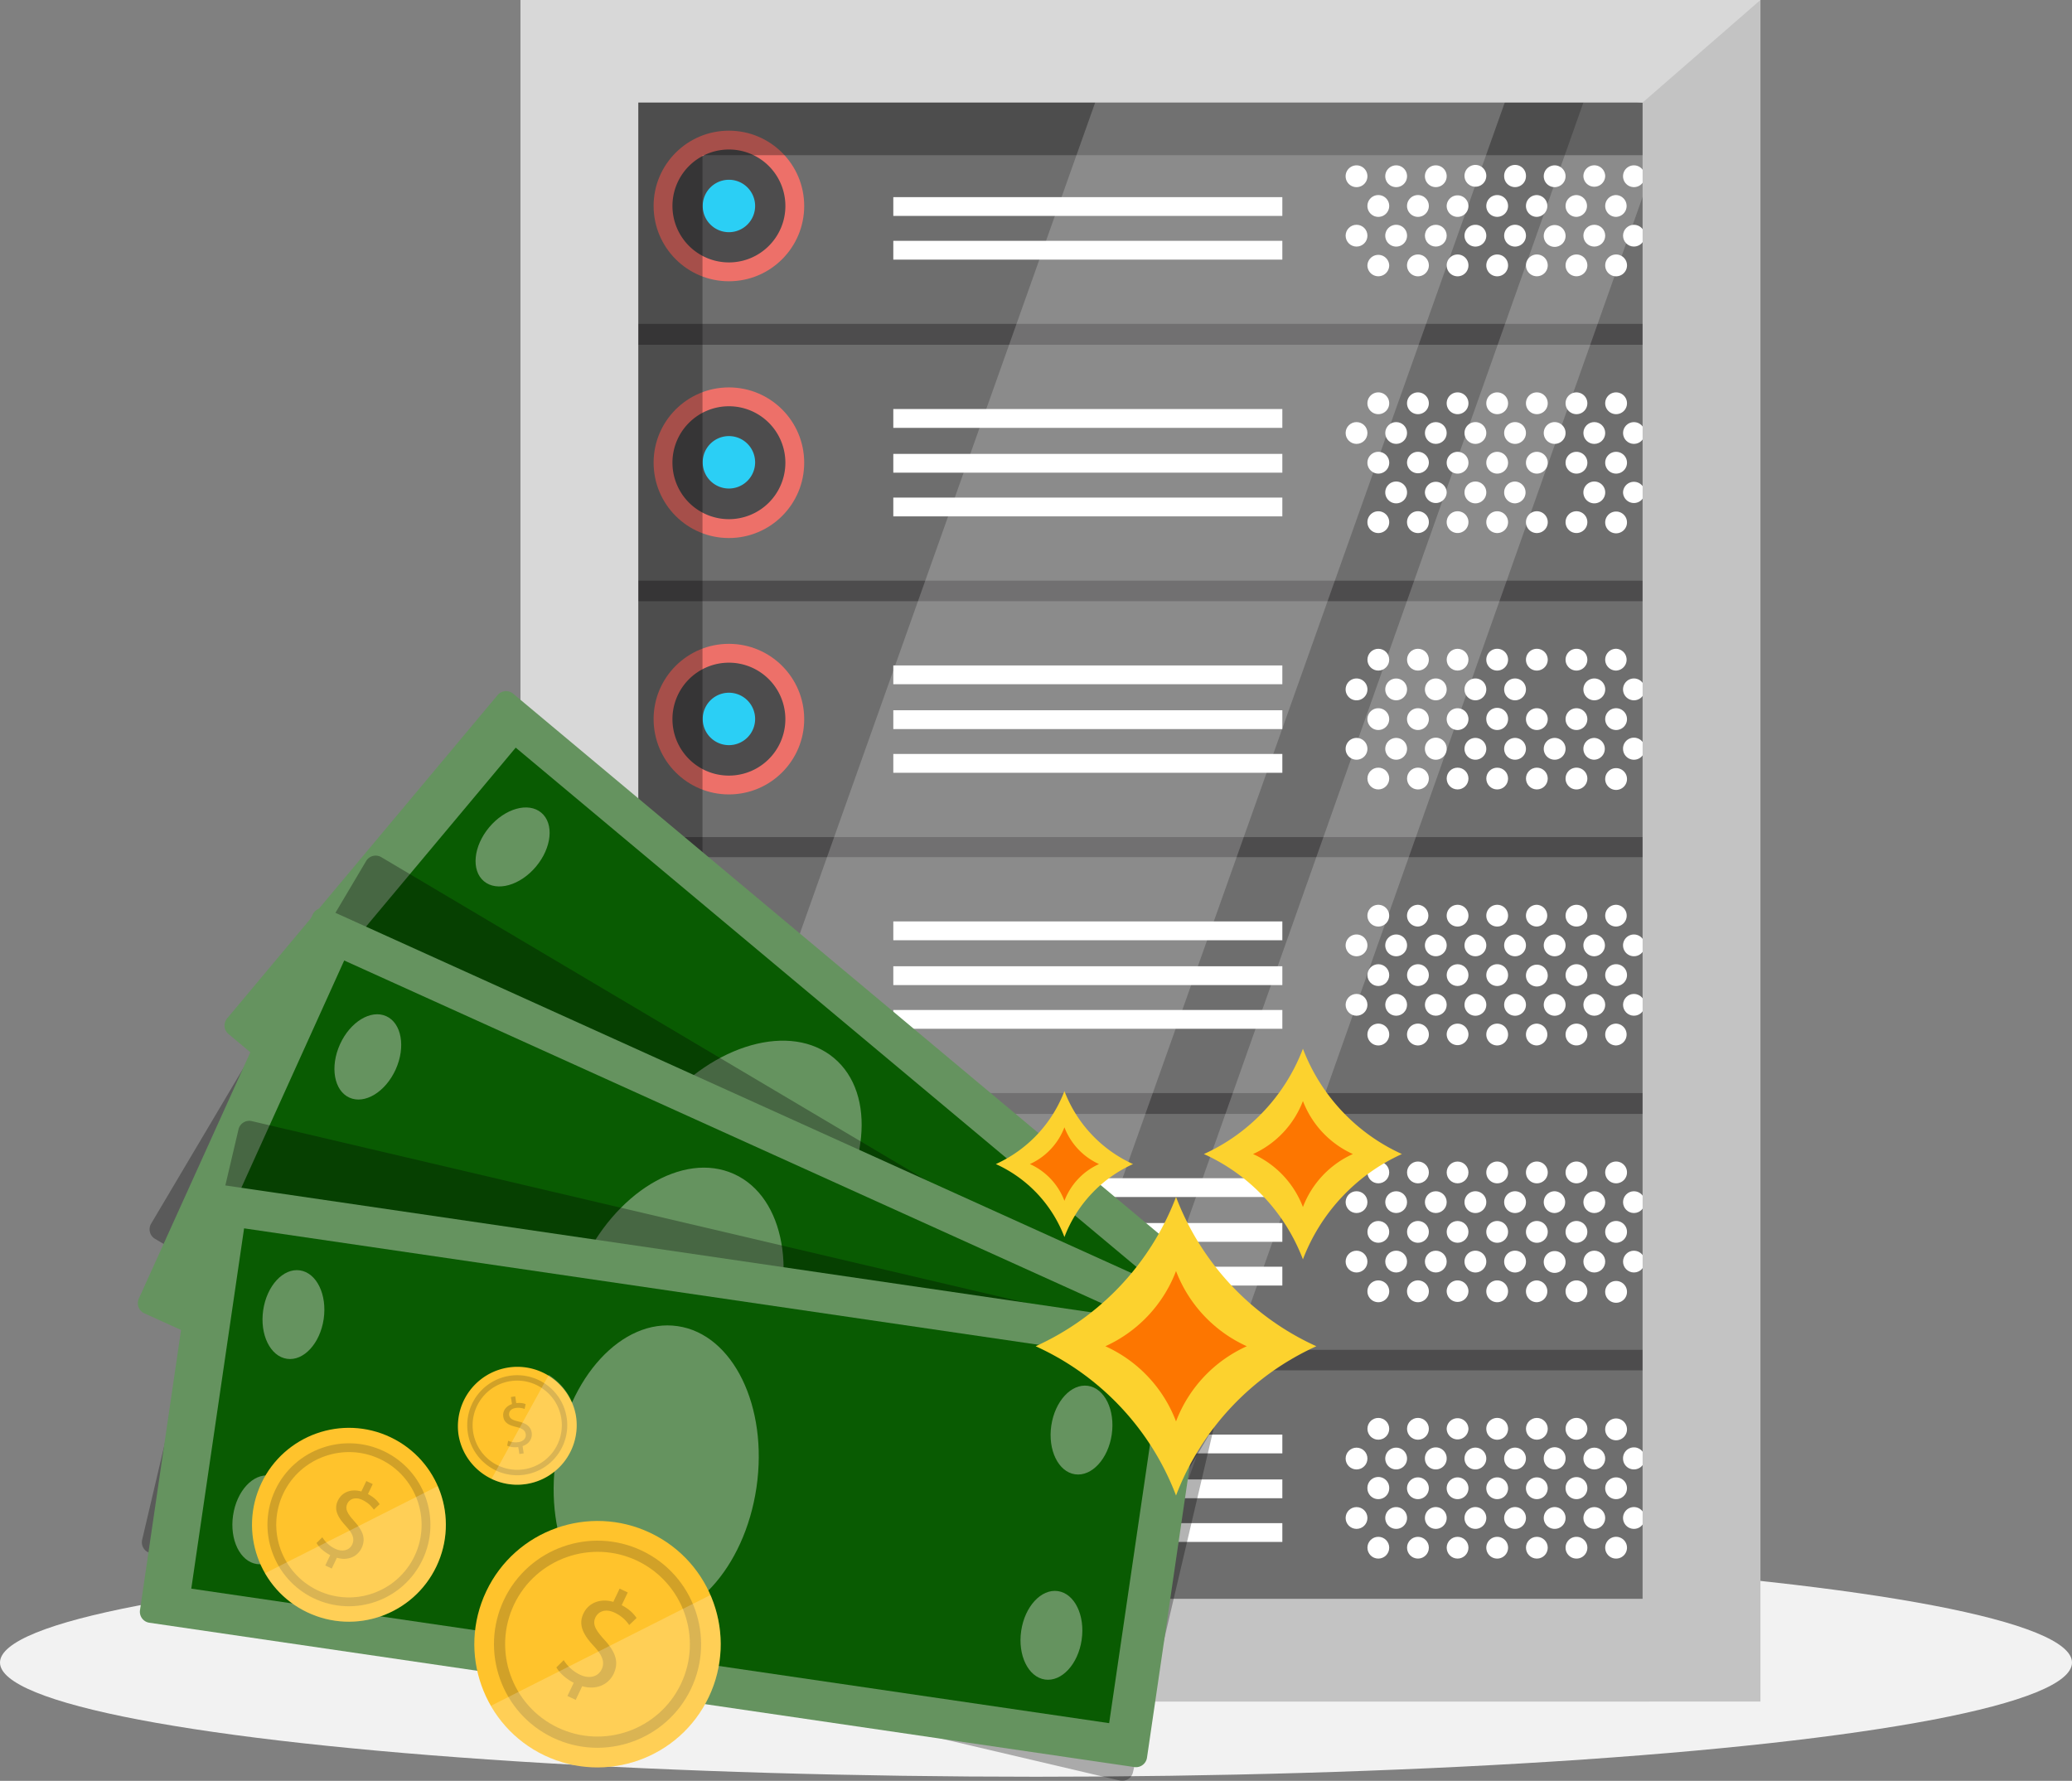 <svg xmlns="http://www.w3.org/2000/svg" width="289.89" height="249.165" viewBox="0 0 289.89 249.165"><rect x="0" y="0" width="289.89" height="249.165" fill="#808080" stroke="none"/><ellipse fill="#F2F2F2" cx="144.945" cy="232.617" rx="144.945" ry="15.977"/><path fill="#3A383A" d="M83.203 40.93h147.56v163.143H83.204z"/><path fill="#5E5E5E" d="M79.332 38.298a7.02 7.02 0 0 0 7.02 7.02h144.412V19.336v-7.02H86.354a7.02 7.02 0 0 0-7.022 7.02v18.963z"/><path fill="#FFF" d="M188.265 24.655c0 .848.68 1.528 1.525 1.528a1.523 1.523 0 0 0 0-3.047c-.845 0-1.525.683-1.525 1.52zM193.81 24.655c0 .848.685 1.528 1.527 1.528s1.52-.68 1.52-1.528c0-.836-.677-1.52-1.52-1.52s-1.527.684-1.527 1.52zM199.357 24.655a1.523 1.523 0 1 0 1.52-1.52 1.52 1.52 0 0 0-1.52 1.52zM204.896 24.655a1.525 1.525 0 0 0 3.048 0 1.525 1.525 0 1 0-3.048 0zM210.444 24.655a1.525 1.525 0 0 0 3.05 0 1.526 1.526 0 1 0-3.05 0zM215.984 24.655c0 .848.682 1.528 1.527 1.528a1.523 1.523 0 0 0 0-3.047c-.844 0-1.526.683-1.526 1.52zM221.53 24.655a1.526 1.526 0 0 0 3.05 0 1.525 1.525 0 1 0-3.05 0zM227.078 24.655a1.523 1.523 0 1 0 1.52-1.52 1.52 1.52 0 0 0-1.52 1.52zM191.314 28.817c0 .84.684 1.527 1.523 1.527.844 0 1.525-.687 1.525-1.527a1.524 1.524 0 0 0-3.048 0zM196.855 28.817c0 .84.687 1.527 1.527 1.527a1.526 1.526 0 1 0-1.527-1.527zM202.403 28.817c0 .84.68 1.527 1.524 1.527s1.52-.687 1.52-1.527a1.523 1.523 0 0 0-3.045 0zM207.945 28.817a1.522 1.522 0 0 0 3.046 0 1.52 1.52 0 0 0-1.52-1.524c-.84 0-1.525.682-1.525 1.524zM213.494 28.817c0 .84.68 1.527 1.52 1.527a1.526 1.526 0 0 0 0-3.05c-.84 0-1.52.68-1.52 1.523zM219.036 28.817c0 .84.682 1.527 1.527 1.527a1.526 1.526 0 0 0 0-3.05c-.845 0-1.527.68-1.527 1.523zM224.582 28.817c0 .84.678 1.527 1.523 1.527a1.526 1.526 0 0 0 0-3.05 1.52 1.52 0 0 0-1.523 1.523zM191.314 37.13a1.524 1.524 0 0 0 3.048 0 1.525 1.525 0 0 0-3.048 0zM196.855 37.13a1.527 1.527 0 1 0 3.054.006 1.527 1.527 0 0 0-3.054-.006zM202.403 37.13c0 .848.68 1.53 1.524 1.53s1.52-.682 1.52-1.53a1.52 1.52 0 0 0-3.044 0zM207.945 37.13c0 .848.685 1.53 1.525 1.53a1.52 1.52 0 0 0 1.52-1.53 1.52 1.52 0 0 0-1.52-1.523c-.84 0-1.525.684-1.525 1.523zM213.494 37.13a1.524 1.524 0 0 0 3.048 0 1.523 1.523 0 0 0-3.048 0zM219.036 37.13a1.523 1.523 0 0 0 3.048 0 1.523 1.523 0 0 0-3.048 0zM224.582 37.13c0 .848.678 1.53 1.523 1.53a1.526 1.526 0 0 0 0-3.053c-.845 0-1.523.684-1.523 1.523z"/><circle fill="#FFF" cx="189.79" cy="32.975" r="1.525"/><path fill="#FFF" d="M193.81 32.975c0 .84.685 1.526 1.527 1.526s1.52-.684 1.52-1.525a1.522 1.522 0 0 0-3.047 0z"/><circle fill="#FFF" cx="200.88" cy="32.975" r="1.523"/><path fill="#FFF" d="M204.896 32.975c0 .84.685 1.526 1.524 1.526.847 0 1.524-.684 1.524-1.525a1.524 1.524 0 0 0-3.048 0zM210.444 32.975c0 .84.676 1.526 1.522 1.526.843 0 1.527-.684 1.527-1.525s-.685-1.527-1.527-1.527c-.846 0-1.522.685-1.522 1.527zM215.984 32.975a1.527 1.527 0 1 0 3.053 0 1.527 1.527 0 0 0-3.053 0z"/><circle fill="#FFF" cx="223.056" cy="32.975" r="1.526"/><circle fill="#FFF" cx="228.601" cy="32.975" r="1.523"/><path fill="#FFF" d="M124.98 27.582h54.43v2.628h-54.43zM124.98 33.695h54.43v2.63h-54.43z"/><path fill="#EB6159" d="M91.447 28.817c0 5.82 4.716 10.536 10.532 10.536 5.82 0 10.535-4.716 10.535-10.536 0-5.817-4.715-10.532-10.536-10.532-5.817 0-10.533 4.715-10.533 10.532z"/><path fill="#3A383A" d="M94.082 28.817a7.9 7.9 0 0 0 7.897 7.9c4.367 0 7.902-3.537 7.902-7.9a7.9 7.9 0 0 0-15.8 0z"/><path fill="#5E5E5E" d="M79.332 74.222a7.023 7.023 0 0 0 7.02 7.024h144.412V55.262v-7.024H86.354a7.023 7.023 0 0 0-7.022 7.023v18.962z"/><path fill="#FFF" d="M191.314 56.426a1.524 1.524 0 1 0 1.523-1.526c-.84 0-1.523.68-1.523 1.526zM196.855 56.426c0 .84.687 1.522 1.527 1.522a1.524 1.524 0 0 0 0-3.048c-.84 0-1.527.68-1.527 1.526zM202.403 56.426a1.522 1.522 0 0 0 3.045 0c0-.845-.678-1.526-1.52-1.526s-1.525.68-1.525 1.526zM207.945 56.426c0 .84.685 1.522 1.525 1.522.846 0 1.52-.68 1.52-1.522a1.52 1.52 0 0 0-1.52-1.526c-.84 0-1.525.68-1.525 1.526zM213.494 56.426a1.524 1.524 0 1 0 1.52-1.526c-.84 0-1.52.68-1.52 1.526zM219.036 56.426c0 .84.682 1.522 1.527 1.522.84 0 1.52-.68 1.52-1.522a1.523 1.523 0 1 0-3.048 0zM224.582 56.426a1.524 1.524 0 1 0 1.523-1.526 1.52 1.52 0 0 0-1.523 1.526z"/><circle fill="#FFF" cx="189.79" cy="60.583" r="1.525"/><path fill="#FFF" d="M193.81 60.583c0 .84.685 1.522 1.527 1.522s1.52-.68 1.52-1.522c0-.843-.677-1.525-1.52-1.525s-1.527.682-1.527 1.525z"/><circle fill="#FFF" cx="200.88" cy="60.583" r="1.523"/><path fill="#FFF" d="M204.896 60.583a1.524 1.524 0 1 0 1.524-1.525c-.84 0-1.524.682-1.524 1.525zM210.444 60.583a1.524 1.524 0 1 0 1.522-1.525 1.52 1.52 0 0 0-1.522 1.525zM215.984 60.583c0 .84.682 1.522 1.527 1.522a1.523 1.523 0 0 0 0-3.047c-.844 0-1.526.682-1.526 1.525z"/><circle fill="#FFF" cx="223.056" cy="60.583" r="1.526"/><circle fill="#FFF" cx="228.601" cy="60.583" r="1.523"/><path fill="#FFF" d="M191.314 64.743a1.525 1.525 0 1 0 3.05-.004 1.525 1.525 0 0 0-3.05.003zM196.855 64.743a1.528 1.528 0 0 0 3.054 0 1.527 1.527 0 0 0-3.054 0zM202.403 64.743a1.523 1.523 0 1 0 3.047 0 1.523 1.523 0 0 0-3.047 0zM207.945 64.743c0 .84.685 1.523 1.525 1.523a1.52 1.52 0 0 0 1.52-1.523 1.52 1.52 0 0 0-1.52-1.525c-.84 0-1.525.68-1.525 1.525zM213.494 64.743c0 .84.68 1.523 1.52 1.523.844 0 1.528-.683 1.528-1.523 0-.844-.685-1.525-1.527-1.525-.84 0-1.52.68-1.52 1.525zM219.036 64.743a1.525 1.525 0 1 0 3.05-.003 1.525 1.525 0 0 0-3.05.003zM224.582 64.743c0 .84.678 1.523 1.523 1.523.84 0 1.525-.683 1.525-1.523 0-.844-.685-1.525-1.525-1.525a1.52 1.52 0 0 0-1.523 1.525zM191.314 73.055a1.524 1.524 0 1 0 3.048.006 1.524 1.524 0 0 0-3.048-.005zM196.855 73.055a1.527 1.527 0 0 0 3.054 0 1.526 1.526 0 0 0-3.055 0zM202.403 73.055a1.522 1.522 0 0 0 3.045 0c0-.84-.678-1.522-1.52-1.522s-1.525.683-1.525 1.522zM207.945 73.055c0 .847.685 1.527 1.525 1.527.846 0 1.52-.68 1.52-1.527a1.52 1.52 0 0 0-1.52-1.522c-.84 0-1.525.683-1.525 1.522zM213.494 73.055c0 .847.68 1.527 1.52 1.527a1.525 1.525 0 1 0-1.52-1.527zM219.036 73.055a1.524 1.524 0 0 0 3.048 0 1.524 1.524 0 0 0-3.048 0zM224.582 73.055a1.524 1.524 0 1 0 3.047.005 1.524 1.524 0 0 0-3.047-.005zM188.265 68.896zM193.81 68.896c0 .845.685 1.53 1.527 1.53s1.52-.685 1.52-1.53c0-.84-.677-1.523-1.52-1.523s-1.527.685-1.527 1.523zM199.357 68.896a1.523 1.523 0 0 0 3.045 0 1.523 1.523 0 0 0-3.045 0zM204.896 68.896c0 .845.685 1.53 1.524 1.53.847 0 1.524-.685 1.524-1.53 0-.84-.678-1.523-1.524-1.523-.84 0-1.524.685-1.524 1.523zM210.444 68.896c0 .845.676 1.53 1.522 1.53a1.527 1.527 0 0 0 0-3.052c-.846 0-1.522.684-1.522 1.522zM215.984 68.896zM221.53 68.896c0 .845.684 1.53 1.526 1.53a1.527 1.527 0 1 0-1.527-1.53zM227.078 68.896a1.523 1.523 0 0 0 3.045 0 1.523 1.523 0 0 0-3.045 0zM124.98 57.23h54.43v2.632h-54.43zM124.98 63.504h54.43v2.628h-54.43zM124.98 69.62h54.43v2.63h-54.43z"/><path fill="#EB6159" d="M91.447 64.743c0 5.817 4.716 10.536 10.532 10.536 5.82 0 10.535-4.72 10.535-10.537 0-5.822-4.715-10.537-10.536-10.537-5.817 0-10.533 4.715-10.533 10.537z"/><path fill="#3A383A" d="M94.082 64.743a7.898 7.898 0 0 0 7.897 7.897 7.898 7.898 0 0 0 7.902-7.897 7.9 7.9 0 0 0-7.903-7.902 7.9 7.9 0 0 0-7.898 7.903z"/><path fill="#5E5E5E" d="M79.332 110.1a7.02 7.02 0 0 0 7.02 7.02h144.412V91.134v-7.02H86.354a7.022 7.022 0 0 0-7.022 7.02V110.1z"/><circle fill="#FFF" cx="192.839" cy="92.3" r="1.524"/><circle fill="#FFF" cx="198.383" cy="92.3" r="1.527"/><circle fill="#FFF" cx="203.926" cy="92.3" r="1.523"/><path fill="#FFF" d="M207.945 92.3c0 .84.685 1.523 1.525 1.523a1.52 1.52 0 0 0 1.52-1.523 1.52 1.52 0 0 0-1.52-1.526c-.84 0-1.525.684-1.525 1.526zM213.494 92.3c0 .84.68 1.523 1.52 1.523.844 0 1.528-.683 1.528-1.523a1.524 1.524 0 0 0-3.048 0zM219.036 92.3a1.524 1.524 0 1 0 3.048-.002 1.524 1.524 0 0 0-3.048.002zM224.582 92.3c0 .84.678 1.523 1.523 1.523a1.526 1.526 0 0 0 0-3.05c-.845 0-1.523.685-1.523 1.527zM188.265 96.46a1.525 1.525 0 0 0 3.05 0c0-.846-.682-1.532-1.525-1.532-.845 0-1.525.686-1.525 1.53zM193.81 96.46c0 .837.685 1.522 1.527 1.522s1.52-.685 1.52-1.523a1.523 1.523 0 0 0-3.047 0zM199.357 96.46a1.522 1.522 0 0 0 3.045 0c0-.846-.682-1.532-1.524-1.532-.843 0-1.52.686-1.52 1.53zM204.896 96.46c0 .837.685 1.522 1.524 1.522.847 0 1.524-.685 1.524-1.523 0-.846-.678-1.532-1.524-1.532a1.53 1.53 0 0 0-1.524 1.53zM210.444 96.46a1.52 1.52 0 0 0 1.522 1.522 1.527 1.527 0 0 0 0-3.054c-.846 0-1.522.686-1.522 1.53zM215.984 96.46zM221.53 96.46c0 .837.684 1.522 1.526 1.522a1.527 1.527 0 0 0 0-3.054 1.53 1.53 0 0 0-1.527 1.53zM227.078 96.46a1.522 1.522 0 0 0 3.045 0c0-.846-.682-1.532-1.524-1.532-.844 0-1.522.686-1.522 1.53zM191.314 100.618a1.523 1.523 0 1 0 1.523-1.526c-.84 0-1.523.68-1.523 1.526zM196.855 100.618c0 .84.687 1.52 1.527 1.52.843 0 1.527-.68 1.527-1.52 0-.846-.686-1.526-1.528-1.526-.84 0-1.527.68-1.527 1.526zM202.403 100.618a1.522 1.522 0 0 0 3.045 0 1.522 1.522 0 0 0-3.045 0zM207.945 100.618c0 .84.685 1.52 1.525 1.52.846 0 1.52-.68 1.52-1.52a1.524 1.524 0 1 0-3.046 0zM213.494 100.618c0 .84.68 1.52 1.52 1.52.844 0 1.528-.68 1.528-1.52 0-.846-.685-1.526-1.527-1.526-.84 0-1.52.68-1.52 1.526zM219.036 100.618c0 .84.682 1.52 1.527 1.52.84 0 1.52-.68 1.52-1.52a1.52 1.52 0 0 0-1.52-1.526c-.845 0-1.527.68-1.527 1.526zM224.582 100.618a1.524 1.524 0 1 0 1.523-1.526 1.52 1.52 0 0 0-1.523 1.526z"/><circle fill="#FFF" cx="192.839" cy="108.931" r="1.524"/><circle fill="#FFF" cx="198.383" cy="108.931" r="1.527"/><circle fill="#FFF" cx="203.926" cy="108.931" r="1.523"/><path fill="#FFF" d="M207.945 108.93c0 .845.685 1.526 1.525 1.526.846 0 1.52-.68 1.52-1.525 0-.84-.675-1.52-1.52-1.52-.84 0-1.525.68-1.525 1.52z"/><circle fill="#FFF" cx="215.019" cy="108.931" r="1.524"/><path fill="#FFF" d="M219.036 108.93a1.524 1.524 0 1 0 3.048.003 1.524 1.524 0 0 0-3.048-.002zM224.582 108.93a1.525 1.525 0 1 0 3.047 0 1.525 1.525 0 0 0-3.047 0zM188.265 104.775c0 .84.68 1.52 1.525 1.52a1.523 1.523 0 0 0 0-3.047c-.845 0-1.525.682-1.525 1.527zM193.81 104.775c0 .84.685 1.52 1.527 1.52s1.52-.68 1.52-1.52c0-.845-.677-1.526-1.52-1.526s-1.527.68-1.527 1.525zM199.357 104.775a1.522 1.522 0 0 0 3.045 0 1.523 1.523 0 1 0-3.045 0zM204.896 104.775a1.524 1.524 0 1 0 3.048-.006 1.524 1.524 0 0 0-3.048.005zM210.444 104.775c0 .84.676 1.52 1.522 1.52a1.524 1.524 0 1 0-1.522-1.52zM215.984 104.775c0 .84.682 1.52 1.527 1.52a1.523 1.523 0 0 0 0-3.047c-.844 0-1.526.682-1.526 1.527zM221.53 104.775c0 .84.684 1.52 1.526 1.52a1.524 1.524 0 0 0 0-3.046c-.842 0-1.527.68-1.527 1.525zM227.078 104.775a1.522 1.522 0 0 0 3.045 0 1.523 1.523 0 1 0-3.045 0zM124.98 93.107h54.43v2.63h-54.43zM124.98 99.378h54.43v2.632h-54.43zM124.98 105.49h54.43v2.633h-54.43z"/><path fill="#EB6159" d="M91.447 100.618c0 5.817 4.716 10.533 10.532 10.533 5.82 0 10.535-4.714 10.535-10.532 0-5.82-4.715-10.536-10.536-10.536-5.817 0-10.533 4.714-10.533 10.536z"/><path fill="#3A383A" d="M94.082 100.618c0 4.36 3.536 7.9 7.897 7.9a7.9 7.9 0 0 0 0-15.8 7.898 7.898 0 0 0-7.898 7.9z"/><path fill="#5E5E5E" d="M79.332 145.916a7.022 7.022 0 0 0 7.02 7.02h144.412V126.953v-7.02H86.354a7.023 7.023 0 0 0-7.022 7.02v18.964z"/><path fill="#FFF" d="M191.314 128.116c0 .844.684 1.522 1.523 1.522a1.52 1.52 0 0 0 0-3.043 1.52 1.52 0 0 0-1.523 1.52zM196.855 128.116c0 .844.687 1.522 1.527 1.522a1.523 1.523 0 0 0 0-3.043c-.84 0-1.527.678-1.527 1.52zM202.403 128.116c0 .844.68 1.522 1.524 1.522s1.52-.678 1.52-1.522c0-.843-.677-1.52-1.52-1.52s-1.524.677-1.524 1.52zM207.945 128.116c0 .844.685 1.522 1.525 1.522.846 0 1.52-.678 1.52-1.522 0-.843-.675-1.52-1.52-1.52-.84 0-1.525.677-1.525 1.52zM213.494 128.116c0 .844.68 1.522 1.52 1.522a1.523 1.523 0 0 0 0-3.043c-.84 0-1.52.678-1.52 1.52zM219.036 128.116a1.52 1.52 0 0 0 1.527 1.522c.84 0 1.52-.678 1.52-1.522 0-.843-.68-1.52-1.52-1.52a1.52 1.52 0 0 0-1.527 1.52zM224.582 128.116c0 .844.678 1.522 1.523 1.522a1.522 1.522 0 0 0 0-3.043c-.845 0-1.523.678-1.523 1.52zM188.265 132.27c0 .847.68 1.526 1.525 1.526a1.523 1.523 0 0 0 0-3.047c-.845 0-1.525.684-1.525 1.523zM193.81 132.27c0 .847.685 1.526 1.527 1.526s1.52-.68 1.52-1.525c0-.838-.677-1.52-1.52-1.52s-1.527.682-1.527 1.52zM199.357 132.27a1.522 1.522 0 0 0 3.045 0c0-.838-.682-1.52-1.524-1.52a1.52 1.52 0 0 0-1.52 1.52zM204.896 132.27a1.524 1.524 0 1 0 3.048.003 1.524 1.524 0 0 0-3.048-.002zM210.444 132.27c0 .847.676 1.526 1.522 1.526a1.524 1.524 0 1 0-1.522-1.525zM215.984 132.27c0 .847.682 1.526 1.527 1.526a1.523 1.523 0 0 0 0-3.047c-.844 0-1.526.684-1.526 1.523zM221.53 132.27c0 .847.684 1.526 1.526 1.526a1.524 1.524 0 0 0 0-3.047c-.842 0-1.527.682-1.527 1.52zM227.078 132.27a1.522 1.522 0 0 0 3.045 0c0-.838-.682-1.52-1.524-1.52a1.52 1.52 0 0 0-1.522 1.52z"/><circle fill="#FFF" cx="192.839" cy="136.433" r="1.524"/><circle fill="#FFF" cx="198.383" cy="136.433" r="1.527"/><circle fill="#FFF" cx="203.926" cy="136.433" r="1.523"/><path fill="#FFF" d="M207.945 136.433c0 .842.685 1.523 1.525 1.523.846 0 1.52-.68 1.52-1.523a1.52 1.52 0 0 0-1.52-1.525c-.84 0-1.525.684-1.525 1.525zM213.494 136.433a1.525 1.525 0 1 0 3.047-.003 1.525 1.525 0 0 0-3.047.003zM219.036 136.433a1.523 1.523 0 1 0 3.047 0 1.523 1.523 0 0 0-3.047 0zM224.582 136.433a1.524 1.524 0 1 0 3.048-.002 1.524 1.524 0 0 0-3.048.002zM191.314 144.747a1.524 1.524 0 1 0 3.05.003 1.524 1.524 0 0 0-3.05-.003zM196.855 144.747a1.527 1.527 0 0 0 3.054 0 1.527 1.527 0 0 0-3.055 0zM202.403 144.747a1.523 1.523 0 0 0 3.045 0 1.522 1.522 0 0 0-3.045 0zM207.945 144.747c0 .845.685 1.526 1.525 1.526a1.52 1.52 0 0 0 1.52-1.526 1.52 1.52 0 0 0-1.52-1.524c-.84 0-1.525.684-1.525 1.524zM213.494 144.747c0 .845.68 1.526 1.52 1.526a1.526 1.526 0 0 0 0-3.05c-.84 0-1.52.684-1.52 1.524zM219.036 144.747a1.524 1.524 0 0 0 3.048 0 1.524 1.524 0 0 0-3.048 0zM224.582 144.747a1.52 1.52 0 0 0 1.523 1.526 1.526 1.526 0 0 0 0-3.05c-.845 0-1.523.684-1.523 1.524z"/><circle fill="#FFF" cx="189.79" cy="140.59" r="1.525"/><path fill="#FFF" d="M193.81 140.59c0 .842.685 1.526 1.527 1.526s1.52-.685 1.52-1.526c0-.842-.677-1.525-1.52-1.525s-1.527.683-1.527 1.525z"/><circle fill="#FFF" cx="200.88" cy="140.59" r="1.523"/><path fill="#FFF" d="M204.896 140.59c0 .842.685 1.526 1.524 1.526.847 0 1.524-.685 1.524-1.526 0-.842-.678-1.525-1.524-1.525-.84 0-1.524.683-1.524 1.525zM210.444 140.59a1.52 1.52 0 0 0 1.522 1.526c.843 0 1.527-.685 1.527-1.526 0-.842-.685-1.525-1.527-1.525a1.52 1.52 0 0 0-1.522 1.525zM215.984 140.59a1.526 1.526 0 1 0 3.052 0 1.526 1.526 0 0 0-3.052 0z"/><circle fill="#FFF" cx="223.056" cy="140.59" r="1.526"/><circle fill="#FFF" cx="228.601" cy="140.59" r="1.523"/><path fill="#FFF" d="M124.98 128.922h54.43v2.633h-54.43zM124.98 135.195h54.43v2.632h-54.43zM124.98 141.312h54.43v2.63h-54.43z"/><path fill="#EB6159" d="M91.447 136.433c0 5.818 4.716 10.533 10.532 10.533 5.82 0 10.535-4.715 10.535-10.533 0-5.817-4.715-10.533-10.536-10.533-5.817 0-10.533 4.716-10.533 10.533z"/><path fill="#3A383A" d="M94.082 136.433a7.9 7.9 0 0 0 15.8 0c0-4.365-3.536-7.9-7.904-7.9a7.898 7.898 0 0 0-7.898 7.9z"/><path fill="#5E5E5E" d="M79.332 181.838a7.023 7.023 0 0 0 7.02 7.023h144.412v-33.01H86.354a7.025 7.025 0 0 0-7.022 7.026v18.962z"/><circle fill="#FFF" cx="192.839" cy="164.041" r="1.524"/><circle fill="#FFF" cx="198.383" cy="164.041" r="1.527"/><circle fill="#FFF" cx="203.926" cy="164.041" r="1.523"/><path fill="#FFF" d="M207.945 164.04c0 .843.685 1.524 1.525 1.524.846 0 1.52-.68 1.52-1.523a1.52 1.52 0 0 0-1.52-1.524c-.84 0-1.525.682-1.525 1.525zM213.494 164.04a1.525 1.525 0 1 0 1.52-1.525c-.84 0-1.52.683-1.52 1.526zM219.036 164.04a1.523 1.523 0 0 0 3.048 0 1.524 1.524 0 1 0-3.048 0zM224.582 164.04a1.524 1.524 0 1 0 1.523-1.525 1.52 1.52 0 0 0-1.523 1.526z"/><circle fill="#FFF" cx="189.79" cy="168.197" r="1.525"/><path fill="#FFF" d="M193.81 168.197c0 .843.685 1.523 1.527 1.523s1.52-.68 1.52-1.523c0-.84-.677-1.523-1.52-1.523s-1.527.683-1.527 1.523z"/><circle fill="#FFF" cx="200.88" cy="168.197" r="1.523"/><path fill="#FFF" d="M204.896 168.197a1.524 1.524 0 1 0 1.524-1.523c-.84 0-1.524.683-1.524 1.523zM210.444 168.197c0 .843.676 1.523 1.522 1.523.843 0 1.527-.68 1.527-1.523 0-.84-.685-1.523-1.527-1.523a1.52 1.52 0 0 0-1.522 1.523zM215.984 168.197c0 .843.682 1.523 1.527 1.523a1.524 1.524 0 0 0 0-3.046c-.844 0-1.526.683-1.526 1.523z"/><circle fill="#FFF" cx="223.056" cy="168.197" r="1.526"/><circle fill="#FFF" cx="228.601" cy="168.197" r="1.523"/><circle fill="#FFF" cx="192.839" cy="172.358" r="1.524"/><circle fill="#FFF" cx="198.383" cy="172.358" r="1.527"/><circle fill="#FFF" cx="203.926" cy="172.358" r="1.523"/><path fill="#FFF" d="M207.945 172.358c0 .842.685 1.523 1.525 1.523.846 0 1.52-.68 1.52-1.522 0-.843-.675-1.524-1.52-1.524-.84 0-1.525.68-1.525 1.524zM213.494 172.358a1.525 1.525 0 1 0 1.52-1.524c-.84 0-1.52.682-1.52 1.525zM219.036 172.358a1.523 1.523 0 1 0 1.527-1.524c-.845 0-1.527.68-1.527 1.524zM224.582 172.358a1.524 1.524 0 1 0 1.523-1.524 1.52 1.52 0 0 0-1.523 1.525zM191.314 180.673a1.525 1.525 0 1 0 3.05.005 1.525 1.525 0 0 0-3.05-.005zM196.855 180.673a1.527 1.527 0 0 0 3.054 0 1.527 1.527 0 0 0-3.055 0zM202.403 180.673a1.523 1.523 0 0 0 3.045 0 1.522 1.522 0 0 0-3.045 0zM207.945 180.673c0 .846.685 1.527 1.525 1.527.846 0 1.52-.68 1.52-1.527a1.52 1.52 0 0 0-1.52-1.524c-.84 0-1.525.683-1.525 1.523zM213.494 180.673c0 .846.68 1.527 1.52 1.527a1.526 1.526 0 0 0 0-3.05c-.84 0-1.52.683-1.52 1.523zM219.036 180.673a1.524 1.524 0 0 0 3.048 0 1.524 1.524 0 0 0-3.048 0zM224.582 180.673a1.525 1.525 0 1 0 3.046.004 1.525 1.525 0 0 0-3.046-.004z"/><circle fill="#FFF" cx="189.79" cy="176.516" r="1.525"/><path fill="#FFF" d="M193.81 176.516c0 .84.685 1.524 1.527 1.524s1.52-.684 1.52-1.524c0-.842-.677-1.527-1.52-1.527s-1.527.684-1.527 1.526z"/><circle fill="#FFF" cx="200.88" cy="176.516" r="1.523"/><path fill="#FFF" d="M204.896 176.516c0 .84.685 1.524 1.524 1.524.847 0 1.524-.684 1.524-1.524a1.524 1.524 0 0 0-3.048 0zM210.444 176.516c0 .84.676 1.524 1.522 1.524.843 0 1.527-.684 1.527-1.524a1.53 1.53 0 0 0-1.527-1.527c-.846 0-1.522.684-1.522 1.526zM215.984 176.516a1.526 1.526 0 1 0 3.05-.003 1.526 1.526 0 0 0-3.05.003z"/><circle fill="#FFF" cx="223.056" cy="176.516" r="1.526"/><circle fill="#FFF" cx="228.601" cy="176.516" r="1.523"/><path fill="#FFF" d="M124.98 164.85h54.43v2.63h-54.43zM124.98 171.12h54.43v2.63h-54.43zM124.98 177.233h54.43v2.634h-54.43z"/><path fill="#EB6159" d="M91.447 172.358c0 5.817 4.716 10.535 10.532 10.535 5.82 0 10.535-4.717 10.535-10.535 0-5.818-4.715-10.536-10.536-10.536-5.817 0-10.533 4.718-10.533 10.536z"/><path fill="#3A383A" d="M94.082 172.358a7.897 7.897 0 0 0 7.897 7.897 7.898 7.898 0 0 0 0-15.796 7.897 7.897 0 0 0-7.898 7.898z"/><path fill="#5E5E5E" d="M79.332 217.715a7.02 7.02 0 0 0 7.02 7.02h144.412V198.75v-7.022H86.354a7.022 7.022 0 0 0-7.022 7.022v18.965z"/><circle fill="#FFF" cx="192.839" cy="199.912" r="1.524"/><circle fill="#FFF" cx="198.383" cy="199.912" r="1.527"/><path fill="#FFF" d="M202.403 199.912a1.523 1.523 0 0 0 3.045 0 1.523 1.523 0 0 0-3.045 0zM207.945 199.912c0 .846.685 1.527 1.525 1.527.846 0 1.52-.682 1.52-1.528 0-.842-.675-1.523-1.52-1.523-.84 0-1.525.68-1.525 1.522z"/><circle fill="#FFF" cx="215.019" cy="199.912" r="1.524"/><path fill="#FFF" d="M219.036 199.912a1.524 1.524 0 0 0 3.048 0 1.523 1.523 0 0 0-3.048 0zM224.582 199.912a1.525 1.525 0 1 0 3.046.004 1.525 1.525 0 0 0-3.046-.005z"/><circle fill="#FFF" cx="189.79" cy="204.073" r="1.525"/><path fill="#FFF" d="M193.81 204.073c0 .843.685 1.52 1.527 1.52s1.52-.678 1.52-1.52a1.522 1.522 0 0 0-3.047 0zM199.357 204.073c0 .843.678 1.52 1.52 1.52a1.52 1.52 0 0 0 1.525-1.52 1.523 1.523 0 1 0-3.045 0zM204.896 204.073c0 .843.685 1.52 1.524 1.52a1.524 1.524 0 1 0-1.524-1.52zM210.444 204.073c0 .843.676 1.52 1.522 1.52a1.523 1.523 0 0 0 0-3.047c-.846 0-1.522.686-1.522 1.527zM215.984 204.073c0 .843.682 1.52 1.527 1.52a1.52 1.52 0 0 0 1.525-1.52 1.526 1.526 0 1 0-3.05 0z"/><circle fill="#FFF" cx="223.056" cy="204.073" r="1.526"/><path fill="#FFF" d="M227.078 204.073c0 .843.678 1.52 1.52 1.52a1.52 1.52 0 0 0 1.525-1.52 1.523 1.523 0 1 0-3.045 0zM191.314 208.233c0 .843.684 1.52 1.523 1.52a1.52 1.52 0 0 0 1.525-1.52 1.525 1.525 0 1 0-3.048 0zM196.855 208.233c0 .843.687 1.52 1.527 1.52a1.522 1.522 0 0 0 0-3.044c-.84-.002-1.527.683-1.527 1.523zM202.403 208.233c0 .843.68 1.52 1.524 1.52s1.52-.677 1.52-1.52a1.522 1.522 0 0 0-3.044 0zM207.945 208.233c0 .843.685 1.52 1.525 1.52.846 0 1.52-.677 1.52-1.52a1.52 1.52 0 0 0-1.52-1.524c-.84-.002-1.525.683-1.525 1.523zM213.494 208.233c0 .843.68 1.52 1.52 1.52a1.522 1.522 0 0 0 0-3.044c-.84-.002-1.52.683-1.52 1.523zM219.036 208.233c0 .843.682 1.52 1.527 1.52.84 0 1.52-.677 1.52-1.52a1.524 1.524 0 1 0-3.047 0zM224.582 208.233c0 .843.678 1.52 1.523 1.52a1.522 1.522 0 0 0 0-3.044 1.52 1.52 0 0 0-1.523 1.523z"/><circle fill="#FFF" cx="192.839" cy="216.548" r="1.524"/><ellipse fill="#FFF" cx="198.383" cy="216.548" rx="1.527" ry="1.522"/><circle fill="#FFF" cx="203.926" cy="216.548" r="1.523"/><path fill="#FFF" d="M207.945 216.548a1.523 1.523 0 0 0 3.046 0c0-.84-.675-1.52-1.52-1.52-.84-.002-1.525.68-1.525 1.52z"/><circle fill="#FFF" cx="215.019" cy="216.548" r="1.524"/><path fill="#FFF" d="M219.036 216.548c0 .843.682 1.522 1.527 1.522a1.52 1.52 0 0 0 0-3.043c-.845 0-1.527.68-1.527 1.52zM224.582 216.548c0 .843.678 1.522 1.523 1.522.84 0 1.525-.68 1.525-1.522a1.524 1.524 0 1 0-3.048 0z"/><circle fill="#FFF" cx="189.79" cy="212.39" r="1.525"/><path fill="#FFF" d="M193.81 212.39c0 .84.685 1.522 1.527 1.522s1.52-.68 1.52-1.522a1.523 1.523 0 0 0-3.047 0zM199.357 212.39a1.522 1.522 0 0 0 3.045 0c0-.84-.682-1.527-1.524-1.527-.843 0-1.52.687-1.52 1.527zM204.896 212.39a1.524 1.524 0 1 0 3.05-.005 1.524 1.524 0 0 0-3.05.005zM210.444 212.39a1.524 1.524 0 1 0 3.05-.005 1.524 1.524 0 0 0-3.05.005zM215.984 212.39c0 .84.682 1.522 1.527 1.522a1.52 1.52 0 0 0 1.525-1.522c0-.84-.68-1.527-1.524-1.527s-1.526.687-1.526 1.527z"/><circle fill="#FFF" cx="223.056" cy="212.39" r="1.526"/><path fill="#FFF" d="M227.078 212.39a1.522 1.522 0 0 0 3.045 0c0-.84-.682-1.527-1.524-1.527-.844 0-1.522.687-1.522 1.527zM124.98 200.722h54.43v2.63h-54.43zM124.98 206.996h54.43v2.63h-54.43zM124.98 213.108h54.43v2.63h-54.43z"/><path fill="#EB6159" d="M91.447 208.233c0 5.82 4.716 10.538 10.532 10.538 5.82 0 10.535-4.718 10.535-10.537 0-5.822-4.715-10.532-10.536-10.532-5.817 0-10.533 4.71-10.533 10.533z"/><path fill="#3A383A" d="M94.082 208.233c0 4.36 3.536 7.902 7.897 7.902a7.902 7.902 0 0 0 7.902-7.902 7.9 7.9 0 0 0-7.903-7.902 7.9 7.9 0 0 0-7.898 7.903z"/><path fill="#14CAF4" d="M105.648 28.817a3.67 3.67 0 0 1-3.665 3.67 3.666 3.666 0 0 1 0-7.335 3.665 3.665 0 0 1 3.665 3.665zM105.648 64.684a3.668 3.668 0 1 1-3.665-3.668 3.665 3.665 0 0 1 3.665 3.668zM105.648 100.59a3.665 3.665 0 0 1-3.665 3.667 3.666 3.666 0 0 1 0-7.334 3.668 3.668 0 0 1 3.665 3.668zM105.648 136.46a3.665 3.665 0 0 1-3.665 3.662 3.666 3.666 0 0 1 0-7.33 3.665 3.665 0 0 1 3.665 3.668zM105.648 172.412a3.67 3.67 0 0 1-3.665 3.667 3.67 3.67 0 0 1 0-7.337 3.668 3.668 0 0 1 3.665 3.67zM105.648 208.277a3.666 3.666 0 0 1-3.665 3.667 3.667 3.667 0 0 1 0-7.335 3.666 3.666 0 0 1 3.665 3.667z"/><path opacity=".2" fill="#FFF" d="M156.235 235.314h-12.91L224.997 4.547h5.766v20.326z"/><path opacity=".1" fill="#FFF" d="M83.236 7.656h147.527v223.6H83.236z"/><path opacity=".3" d="M98.285 1.158v8.26H74.312v223.844h23.973V21.718h135.04V1.158z"/><path opacity=".2" fill="#FFF" d="M132.015 235.314h-57.31l82-230.767h57.305z"/><path fill="#D8D8D8" d="M230.764 223.732H89.304V14.347h141.46V0H72.816v238.076h157.948z"/><path fill="#D8D8D8" d="M229.814 14.347v209.385H88.352l-14.34 14.344H246.3V0H88.35z"/><path opacity=".1" d="M229.814 14.347v209.385H88.352l-14.34 14.344H246.3V0z"/><g><path fill="#65935F" d="M140.99 233.85a1.555 1.555 0 0 1-2.186.195L31.97 144.675a1.547 1.547 0 0 1-.196-2.183l37.84-45.236a1.55 1.55 0 0 1 2.185-.195l106.838 89.365c.658.553.742 1.527.192 2.187l-37.84 45.238z"/><path fill="#095B02" d="M72.153 104.606l99.55 83.275-32.69 39.083-99.552-83.275z"/><path fill="#65935F" d="M114.244 173.03c-7.348 8.78-18.174 11.834-24.18 6.81-6.01-5.026-4.92-16.217 2.43-25.003 7.348-8.786 18.17-11.834 24.18-6.81 6.007 5.024 4.918 16.218-2.43 25.002zM74.996 121.244c-2.216 2.646-5.48 3.57-7.29 2.055-1.813-1.516-1.484-4.896.732-7.543 2.213-2.646 5.48-3.565 7.29-2.05 1.813 1.515 1.483 4.888-.732 7.537zM160.473 192.742c-2.213 2.65-5.48 3.568-7.29 2.054-1.814-1.518-1.483-4.895.73-7.54 2.215-2.65 5.48-3.572 7.293-2.055 1.81 1.516 1.48 4.894-.733 7.542zM56.373 143.508c-2.217 2.65-5.48 3.567-7.288 2.053-1.812-1.516-1.484-4.89.73-7.536 2.216-2.65 5.482-3.57 7.292-2.055 1.81 1.514 1.483 4.888-.734 7.538z"/><ellipse transform="rotate(39.924 138.562 212.266)" fill="#65935F" cx="138.569" cy="212.263" rx="4.276" ry="6.252"/><path opacity=".3" fill="#010000" d="M143.63 243.818l30.074-50.727a1.547 1.547 0 0 0-.545-2.125L53.345 119.932a1.55 1.55 0 0 0-2.123.544l-30.076 50.73a1.55 1.55 0 0 0 .543 2.127l119.814 71.03c.738.437 1.69.19 2.126-.545z"/><g><path fill="#65935F" d="M149.145 240.407a1.554 1.554 0 0 1-2.054.776L20.194 183.756a1.55 1.55 0 0 1-.773-2.055l24.316-53.727a1.547 1.547 0 0 1 2.05-.774l126.898 57.427a1.55 1.55 0 0 1 .774 2.05l-24.313 53.73z"/><path fill="#095B02" d="M48.157 134.387l118.258 53.515-21.01 46.424L27.15 180.81z"/><path fill="#65935F" d="M107.06 188.995c-4.722 10.433-14.333 16.278-21.466 13.05-7.14-3.23-9.094-14.303-4.37-24.738 4.724-10.44 14.33-16.276 21.468-13.046 7.135 3.227 9.088 14.3 4.367 24.735zM55.357 149.64c-1.425 3.142-4.322 4.91-6.474 3.935-2.153-.975-2.74-4.315-1.316-7.46 1.423-3.145 4.323-4.91 6.472-3.934 2.153.974 2.74 4.315 1.317 7.46zM156.88 195.585c-1.42 3.145-4.323 4.91-6.473 3.935-2.153-.975-2.74-4.316-1.316-7.464 1.423-3.146 4.323-4.907 6.473-3.932 2.152.972 2.74 4.314 1.318 7.46zM43.388 176.085c-1.425 3.145-4.32 4.903-6.47 3.93-2.15-.973-2.74-4.312-1.32-7.458 1.424-3.146 4.325-4.906 6.475-3.932 2.152.974 2.74 4.31 1.315 7.46zM144.912 222.03c-1.42 3.146-4.322 4.906-6.473 3.93-2.15-.972-2.74-4.312-1.32-7.456 1.427-3.148 4.322-4.908 6.476-3.938 2.152.975 2.742 4.317 1.316 7.465z"/></g><path opacity=".3" fill="#010000" d="M158.512 247.966l13.477-57.414a1.548 1.548 0 0 0-1.158-1.863L35.228 156.862a1.55 1.55 0 0 0-1.86 1.157L19.89 215.434a1.55 1.55 0 0 0 1.156 1.866l135.607 31.82a1.545 1.545 0 0 0 1.86-1.154z"/><g><path fill="#65935F" d="M160.473 245.926a1.555 1.555 0 0 1-1.758 1.314L20.897 227.045a1.548 1.548 0 0 1-1.31-1.76l8.55-58.353a1.55 1.55 0 0 1 1.76-1.312l137.814 20.195a1.55 1.55 0 0 1 1.31 1.762l-8.547 58.35z"/><path fill="#095B02" d="M34.15 171.866l128.42 18.82-7.39 50.41-128.417-18.82z"/><path fill="#65935F" d="M105.837 208.12c-1.66 11.328-9.286 19.597-17.032 18.46-7.753-1.132-12.686-11.237-11.025-22.57 1.66-11.336 9.287-19.602 17.037-18.46 7.747 1.13 12.68 11.237 11.02 22.57zM45.286 184.555c-.502 3.41-2.8 5.91-5.138 5.563-2.338-.344-3.824-3.392-3.324-6.806.502-3.417 2.8-5.91 5.137-5.568 2.34.342 3.824 3.392 3.326 6.81zM155.543 200.708c-.498 3.412-2.8 5.91-5.136 5.568-2.34-.342-3.824-3.396-3.323-6.81.5-3.415 2.8-5.91 5.135-5.566 2.336.343 3.82 3.392 3.323 6.808z"/><ellipse transform="rotate(8.35 36.866 212.605)" fill="#65935F" cx="36.845" cy="212.652" rx="4.276" ry="6.252"/><path fill="#65935F" d="M151.335 229.43c-.497 3.415-2.8 5.903-5.136 5.563-2.337-.342-3.826-3.387-3.327-6.804.503-3.42 2.802-5.91 5.136-5.57 2.338.342 3.826 3.392 3.325 6.81z"/></g><g><path fill="#FFC32C" d="M99.16 237.442c-4.087 8.595-14.366 12.262-22.97 8.17-8.59-4.086-12.242-14.378-8.155-22.972s14.37-12.247 22.96-8.162c8.605 4.092 12.253 14.37 8.166 22.964z"/><path opacity=".2" fill="#1D1D1B" d="M77.368 243.136c-7.21-3.43-10.288-12.09-6.853-19.315 3.43-7.215 12.088-10.286 19.3-6.855 7.22 3.434 10.306 12.088 6.875 19.304-3.435 7.223-12.1 10.3-19.322 6.866zm11.777-24.764c-6.432-3.058-14.162-.308-17.22 6.12-3.064 6.445-.313 14.167 6.118 17.225 6.44 3.063 14.165.325 17.23-6.12 3.057-6.43.313-14.162-6.128-17.225z"/><path fill="#1D1D1B" d="M79.39 237.295l.877-1.847c-1.053-.54-2-1.39-2.425-2.153l1.026-1.02a5.477 5.477 0 0 0 2.27 2.042c1.31.62 2.542.294 3.04-.757.483-1.013.066-1.98-1.03-3.172-1.528-1.628-2.284-3.026-1.524-4.624.727-1.528 2.365-2.16 4.184-1.64l.882-1.854 1.138.542-.847 1.78c1.09.562 1.7 1.216 2.08 1.79l-1.027.982c-.288-.39-.845-1.16-2.023-1.72-1.412-.67-2.35-.08-2.7.655-.452.953-.004 1.754 1.286 3.17 1.523 1.68 2.03 3.09 1.254 4.725-.69 1.45-2.357 2.326-4.394 1.73l-.913 1.918-1.154-.548z" opacity=".2"/><path opacity=".2" fill="#FFF" d="M99.393 223.172L68.68 238.674a17.125 17.125 0 0 0 7.51 6.94c8.605 4.09 18.884.423 22.972-8.172a17.186 17.186 0 0 0 .23-14.27z"/></g><g><path fill="#FFC32C" d="M61.062 219.156c-3.215 6.76-11.303 9.648-18.072 6.428-6.76-3.214-9.63-11.312-6.416-18.073 3.216-6.76 11.306-9.634 18.064-6.42 6.77 3.22 9.64 11.305 6.424 18.066z"/><path opacity=".2" fill="#1D1D1B" d="M43.917 223.635c-5.673-2.698-8.095-9.51-5.392-15.197 2.7-5.678 9.512-8.093 15.185-5.396 5.683 2.703 8.108 9.51 5.408 15.188-2.703 5.686-9.517 8.107-15.2 5.405zm9.266-19.483c-5.06-2.406-11.144-.243-13.548 4.814-2.41 5.07-.245 11.146 4.813 13.552 5.068 2.41 11.145.255 13.556-4.816 2.404-5.057.247-11.14-4.82-13.55z"/><path fill="#1D1D1B" d="M45.51 219.038l.69-1.454c-.832-.418-1.577-1.09-1.912-1.69l.81-.805c.36.59.976 1.22 1.786 1.606 1.03.49 2 .23 2.392-.594.38-.8.052-1.56-.81-2.498-1.205-1.28-1.8-2.38-1.202-3.635.573-1.206 1.863-1.704 3.293-1.29l.694-1.46.897.425-.667 1.404c.856.44 1.336.952 1.636 1.403l-.81.774c-.224-.31-.663-.913-1.59-1.354-1.112-.53-1.85-.064-2.124.513-.356.75-.005 1.38 1.01 2.497 1.197 1.323 1.6 2.43.988 3.715-.543 1.142-1.855 1.834-3.457 1.36l-.72 1.51-.904-.43z" opacity=".2"/><path opacity=".2" fill="#FFF" d="M61.247 207.93l-24.164 12.196a13.478 13.478 0 0 0 5.907 5.458c6.77 3.22 14.857.333 18.072-6.428a13.506 13.506 0 0 0 .185-11.227z"/></g><g><path fill="#FFC32C" d="M80.58 198.113a8.323 8.323 0 0 1-6.926 9.52c-4.533.712-8.8-2.392-9.51-6.928a8.322 8.322 0 0 1 16.438-2.592z"/><path opacity=".2" fill="#1D1D1B" d="M73.448 206.326c-3.808.6-7.392-2.014-7.993-5.827a7 7 0 0 1 5.818-8c3.812-.598 7.405 2.01 8.004 5.82.602 3.812-2.015 7.404-5.83 8.006zm-2.06-13.08c-3.394.538-5.722 3.74-5.19 7.134a6.244 6.244 0 0 0 7.135 5.194 6.244 6.244 0 0 0 5.196-7.137c-.536-3.39-3.737-5.726-7.14-5.19z"/><path fill="#1D1D1B" d="M72.666 203.442l-.155-.97c-.565.072-1.176-.01-1.55-.195l.128-.688c.386.17.918.28 1.46.19.693-.11 1.092-.574 1.007-1.13-.088-.534-.515-.808-1.277-.984-1.054-.23-1.735-.58-1.867-1.423-.128-.807.354-1.504 1.22-1.794l-.154-.98.603-.097.147.943c.587-.078 1.01.02 1.315.145l-.144.675c-.222-.078-.65-.232-1.275-.133-.745.118-.955.61-.894.993.08.505.476.703 1.372.915 1.066.257 1.653.678 1.79 1.54.122.765-.306 1.57-1.278 1.886l.158 1.014-.606.092z" opacity=".2"/><path opacity=".2" fill="#FFF" d="M76.783 192.362l-8.008 14.552a8.262 8.262 0 0 0 4.88.72 8.322 8.322 0 0 0 3.128-15.272z"/></g></g><g><path fill="#FCD22E" d="M148.922 152.658a18.42 18.42 0 0 0 9.596 10.213 18.404 18.404 0 0 0-9.596 10.21 18.367 18.367 0 0 0-9.594-10.21 18.384 18.384 0 0 0 9.594-10.212z"/><path fill="#FD7600" d="M148.922 157.726a9.304 9.304 0 0 0 4.838 5.146 9.25 9.25 0 0 0-4.838 5.142 9.204 9.204 0 0 0-4.83-5.142 9.262 9.262 0 0 0 4.83-5.146z"/><g><path fill="#FCD22E" d="M164.537 167.475c3.53 9.294 10.64 16.81 19.633 20.885a37.646 37.646 0 0 0-19.633 20.884 37.613 37.613 0 0 0-19.64-20.884 37.628 37.628 0 0 0 19.64-20.885z"/><path fill="#FD7600" d="M164.537 177.84a18.976 18.976 0 0 0 9.902 10.52 18.902 18.902 0 0 0-9.903 10.518 18.91 18.91 0 0 0-9.884-10.518 18.976 18.976 0 0 0 9.884-10.52z"/><g><path fill="#FCD22E" d="M182.29 146.733a26.57 26.57 0 0 0 13.85 14.735 26.567 26.567 0 0 0-13.85 14.736 26.543 26.543 0 0 0-13.853-14.736 26.55 26.55 0 0 0 13.854-14.735z"/><path fill="#FD7600" d="M182.29 154.05a13.39 13.39 0 0 0 6.985 7.418 13.323 13.323 0 0 0-6.984 7.418 13.324 13.324 0 0 0-6.976-7.418 13.392 13.392 0 0 0 6.977-7.42z"/></g></g></g></svg>